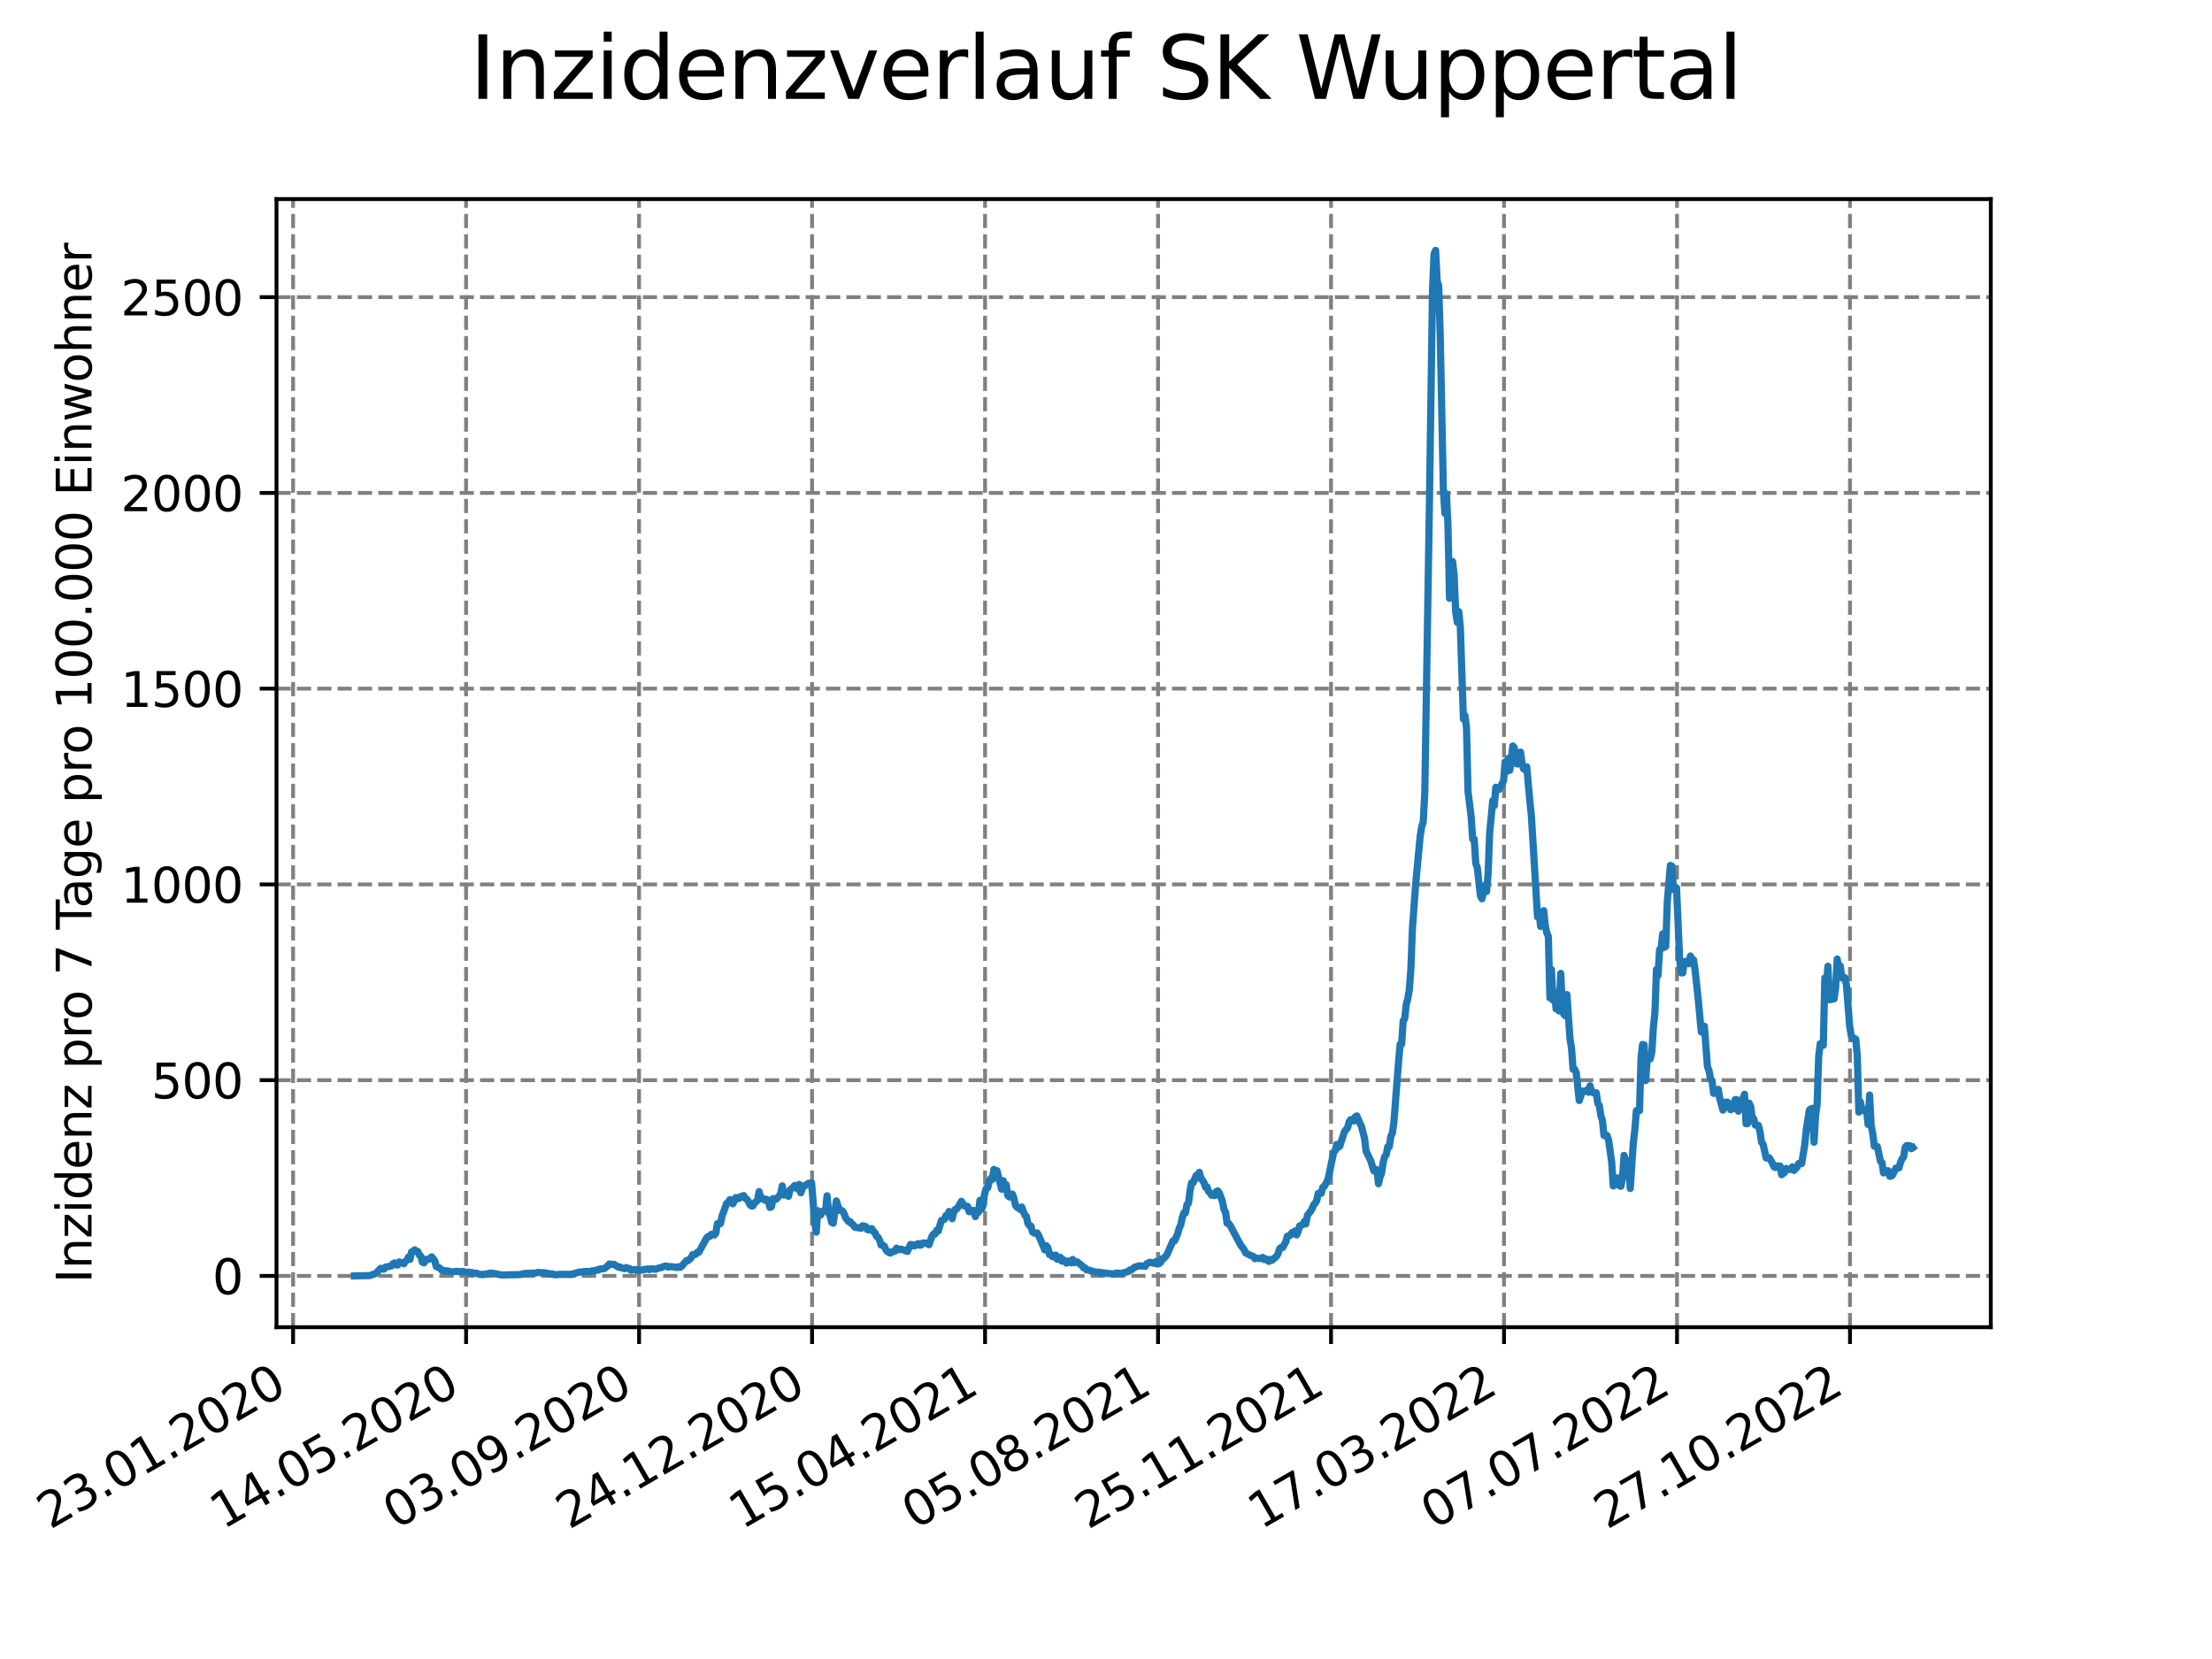 <?xml version="1.0" encoding="utf-8" standalone="no"?>
<!DOCTYPE svg PUBLIC "-//W3C//DTD SVG 1.1//EN"
  "http://www.w3.org/Graphics/SVG/1.1/DTD/svg11.dtd">
<svg xmlns:xlink="http://www.w3.org/1999/xlink" width="460.8pt" height="345.6pt" viewBox="0 0 460.8 345.6" xmlns="http://www.w3.org/2000/svg" version="1.1">
 <defs>
  <style type="text/css">*{stroke-linejoin: round; stroke-linecap: butt}</style>
 </defs>
 <g id="figure_1">
  <g id="patch_1">
   <path d="M 0 345.6 
L 460.8 345.6 
L 460.8 0 
L 0 0 
z
" style="fill: #ffffff"/>
  </g>
  <g id="axes_1">
   <g id="patch_2">
    <path d="M 57.6 276.48 
L 414.72 276.48 
L 414.72 41.472 
L 57.6 41.472 
z
" style="fill: #ffffff"/>
   </g>
   <g id="matplotlib.axis_1">
    <g id="xtick_1">
     <g id="line2d_1">
      <path d="M 61.056 276.48 
L 61.056 41.472 
" clip-path="url(#pcfeb957e00)" style="fill: none; stroke-dasharray: 2.96,1.28; stroke-dashoffset: 0; stroke: #808080; stroke-width: 0.8"/>
     </g>
     <g id="line2d_2">
      <defs>
       <path id="m6ce0705c23" d="M 0 0 
L 0 3.5 
" style="stroke: #000000; stroke-width: 0.8"/>
      </defs>
      <g>
       <use xlink:href="#m6ce0705c23" x="61.056" y="276.48" style="stroke: #000000; stroke-width: 0.8"/>
      </g>
     </g>
     <g id="text_1">
      <!-- 23.01.2020 -->
      <g transform="translate(10.431 318.689) rotate(-30) scale(0.1 -0.1)">
       <defs>
        <path id="DejaVuSans-32" d="M 1228 531 
L 3431 531 
L 3431 0 
L 469 0 
L 469 531 
Q 828 903 1448 1529 
Q 2069 2156 2228 2338 
Q 2531 2678 2651 2914 
Q 2772 3150 2772 3378 
Q 2772 3750 2511 3984 
Q 2250 4219 1831 4219 
Q 1534 4219 1204 4116 
Q 875 4013 500 3803 
L 500 4441 
Q 881 4594 1212 4672 
Q 1544 4750 1819 4750 
Q 2544 4750 2975 4387 
Q 3406 4025 3406 3419 
Q 3406 3131 3298 2873 
Q 3191 2616 2906 2266 
Q 2828 2175 2409 1742 
Q 1991 1309 1228 531 
z
" transform="scale(0.016)"/>
        <path id="DejaVuSans-33" d="M 2597 2516 
Q 3050 2419 3304 2112 
Q 3559 1806 3559 1356 
Q 3559 666 3084 287 
Q 2609 -91 1734 -91 
Q 1441 -91 1130 -33 
Q 819 25 488 141 
L 488 750 
Q 750 597 1062 519 
Q 1375 441 1716 441 
Q 2309 441 2620 675 
Q 2931 909 2931 1356 
Q 2931 1769 2642 2001 
Q 2353 2234 1838 2234 
L 1294 2234 
L 1294 2753 
L 1863 2753 
Q 2328 2753 2575 2939 
Q 2822 3125 2822 3475 
Q 2822 3834 2567 4026 
Q 2313 4219 1838 4219 
Q 1578 4219 1281 4162 
Q 984 4106 628 3988 
L 628 4550 
Q 988 4650 1302 4700 
Q 1616 4750 1894 4750 
Q 2613 4750 3031 4423 
Q 3450 4097 3450 3541 
Q 3450 3153 3228 2886 
Q 3006 2619 2597 2516 
z
" transform="scale(0.016)"/>
        <path id="DejaVuSans-2e" d="M 684 794 
L 1344 794 
L 1344 0 
L 684 0 
L 684 794 
z
" transform="scale(0.016)"/>
        <path id="DejaVuSans-30" d="M 2034 4250 
Q 1547 4250 1301 3770 
Q 1056 3291 1056 2328 
Q 1056 1369 1301 889 
Q 1547 409 2034 409 
Q 2525 409 2770 889 
Q 3016 1369 3016 2328 
Q 3016 3291 2770 3770 
Q 2525 4250 2034 4250 
z
M 2034 4750 
Q 2819 4750 3233 4129 
Q 3647 3509 3647 2328 
Q 3647 1150 3233 529 
Q 2819 -91 2034 -91 
Q 1250 -91 836 529 
Q 422 1150 422 2328 
Q 422 3509 836 4129 
Q 1250 4750 2034 4750 
z
" transform="scale(0.016)"/>
        <path id="DejaVuSans-31" d="M 794 531 
L 1825 531 
L 1825 4091 
L 703 3866 
L 703 4441 
L 1819 4666 
L 2450 4666 
L 2450 531 
L 3481 531 
L 3481 0 
L 794 0 
L 794 531 
z
" transform="scale(0.016)"/>
       </defs>
       <use xlink:href="#DejaVuSans-32"/>
       <use xlink:href="#DejaVuSans-33" x="63.623"/>
       <use xlink:href="#DejaVuSans-2e" x="127.246"/>
       <use xlink:href="#DejaVuSans-30" x="159.033"/>
       <use xlink:href="#DejaVuSans-31" x="222.656"/>
       <use xlink:href="#DejaVuSans-2e" x="286.279"/>
       <use xlink:href="#DejaVuSans-32" x="318.066"/>
       <use xlink:href="#DejaVuSans-30" x="381.689"/>
       <use xlink:href="#DejaVuSans-32" x="445.312"/>
       <use xlink:href="#DejaVuSans-30" x="508.936"/>
      </g>
     </g>
    </g>
    <g id="xtick_2">
     <g id="line2d_3">
      <path d="M 97.093 276.48 
L 97.093 41.472 
" clip-path="url(#pcfeb957e00)" style="fill: none; stroke-dasharray: 2.96,1.28; stroke-dashoffset: 0; stroke: #808080; stroke-width: 0.8"/>
     </g>
     <g id="line2d_4">
      <g>
       <use xlink:href="#m6ce0705c23" x="97.093" y="276.48" style="stroke: #000000; stroke-width: 0.8"/>
      </g>
     </g>
     <g id="text_2">
      <!-- 14.05.2020 -->
      <g transform="translate(46.468 318.689) rotate(-30) scale(0.1 -0.1)">
       <defs>
        <path id="DejaVuSans-34" d="M 2419 4116 
L 825 1625 
L 2419 1625 
L 2419 4116 
z
M 2253 4666 
L 3047 4666 
L 3047 1625 
L 3713 1625 
L 3713 1100 
L 3047 1100 
L 3047 0 
L 2419 0 
L 2419 1100 
L 313 1100 
L 313 1709 
L 2253 4666 
z
" transform="scale(0.016)"/>
        <path id="DejaVuSans-35" d="M 691 4666 
L 3169 4666 
L 3169 4134 
L 1269 4134 
L 1269 2991 
Q 1406 3038 1543 3061 
Q 1681 3084 1819 3084 
Q 2600 3084 3056 2656 
Q 3513 2228 3513 1497 
Q 3513 744 3044 326 
Q 2575 -91 1722 -91 
Q 1428 -91 1123 -41 
Q 819 9 494 109 
L 494 744 
Q 775 591 1075 516 
Q 1375 441 1709 441 
Q 2250 441 2565 725 
Q 2881 1009 2881 1497 
Q 2881 1984 2565 2268 
Q 2250 2553 1709 2553 
Q 1456 2553 1204 2497 
Q 953 2441 691 2322 
L 691 4666 
z
" transform="scale(0.016)"/>
       </defs>
       <use xlink:href="#DejaVuSans-31"/>
       <use xlink:href="#DejaVuSans-34" x="63.623"/>
       <use xlink:href="#DejaVuSans-2e" x="127.246"/>
       <use xlink:href="#DejaVuSans-30" x="159.033"/>
       <use xlink:href="#DejaVuSans-35" x="222.656"/>
       <use xlink:href="#DejaVuSans-2e" x="286.279"/>
       <use xlink:href="#DejaVuSans-32" x="318.066"/>
       <use xlink:href="#DejaVuSans-30" x="381.689"/>
       <use xlink:href="#DejaVuSans-32" x="445.312"/>
       <use xlink:href="#DejaVuSans-30" x="508.936"/>
      </g>
     </g>
    </g>
    <g id="xtick_3">
     <g id="line2d_5">
      <path d="M 133.13 276.48 
L 133.13 41.472 
" clip-path="url(#pcfeb957e00)" style="fill: none; stroke-dasharray: 2.96,1.28; stroke-dashoffset: 0; stroke: #808080; stroke-width: 0.8"/>
     </g>
     <g id="line2d_6">
      <g>
       <use xlink:href="#m6ce0705c23" x="133.13" y="276.48" style="stroke: #000000; stroke-width: 0.8"/>
      </g>
     </g>
     <g id="text_3">
      <!-- 03.09.2020 -->
      <g transform="translate(82.505 318.689) rotate(-30) scale(0.1 -0.1)">
       <defs>
        <path id="DejaVuSans-39" d="M 703 97 
L 703 672 
Q 941 559 1184 500 
Q 1428 441 1663 441 
Q 2288 441 2617 861 
Q 2947 1281 2994 2138 
Q 2813 1869 2534 1725 
Q 2256 1581 1919 1581 
Q 1219 1581 811 2004 
Q 403 2428 403 3163 
Q 403 3881 828 4315 
Q 1253 4750 1959 4750 
Q 2769 4750 3195 4129 
Q 3622 3509 3622 2328 
Q 3622 1225 3098 567 
Q 2575 -91 1691 -91 
Q 1453 -91 1209 -44 
Q 966 3 703 97 
z
M 1959 2075 
Q 2384 2075 2632 2365 
Q 2881 2656 2881 3163 
Q 2881 3666 2632 3958 
Q 2384 4250 1959 4250 
Q 1534 4250 1286 3958 
Q 1038 3666 1038 3163 
Q 1038 2656 1286 2365 
Q 1534 2075 1959 2075 
z
" transform="scale(0.016)"/>
       </defs>
       <use xlink:href="#DejaVuSans-30"/>
       <use xlink:href="#DejaVuSans-33" x="63.623"/>
       <use xlink:href="#DejaVuSans-2e" x="127.246"/>
       <use xlink:href="#DejaVuSans-30" x="159.033"/>
       <use xlink:href="#DejaVuSans-39" x="222.656"/>
       <use xlink:href="#DejaVuSans-2e" x="286.279"/>
       <use xlink:href="#DejaVuSans-32" x="318.066"/>
       <use xlink:href="#DejaVuSans-30" x="381.689"/>
       <use xlink:href="#DejaVuSans-32" x="445.312"/>
       <use xlink:href="#DejaVuSans-30" x="508.936"/>
      </g>
     </g>
    </g>
    <g id="xtick_4">
     <g id="line2d_7">
      <path d="M 169.167 276.48 
L 169.167 41.472 
" clip-path="url(#pcfeb957e00)" style="fill: none; stroke-dasharray: 2.96,1.28; stroke-dashoffset: 0; stroke: #808080; stroke-width: 0.8"/>
     </g>
     <g id="line2d_8">
      <g>
       <use xlink:href="#m6ce0705c23" x="169.167" y="276.48" style="stroke: #000000; stroke-width: 0.8"/>
      </g>
     </g>
     <g id="text_4">
      <!-- 24.12.2020 -->
      <g transform="translate(118.542 318.689) rotate(-30) scale(0.1 -0.1)">
       <use xlink:href="#DejaVuSans-32"/>
       <use xlink:href="#DejaVuSans-34" x="63.623"/>
       <use xlink:href="#DejaVuSans-2e" x="127.246"/>
       <use xlink:href="#DejaVuSans-31" x="159.033"/>
       <use xlink:href="#DejaVuSans-32" x="222.656"/>
       <use xlink:href="#DejaVuSans-2e" x="286.279"/>
       <use xlink:href="#DejaVuSans-32" x="318.066"/>
       <use xlink:href="#DejaVuSans-30" x="381.689"/>
       <use xlink:href="#DejaVuSans-32" x="445.312"/>
       <use xlink:href="#DejaVuSans-30" x="508.936"/>
      </g>
     </g>
    </g>
    <g id="xtick_5">
     <g id="line2d_9">
      <path d="M 205.204 276.48 
L 205.204 41.472 
" clip-path="url(#pcfeb957e00)" style="fill: none; stroke-dasharray: 2.96,1.28; stroke-dashoffset: 0; stroke: #808080; stroke-width: 0.8"/>
     </g>
     <g id="line2d_10">
      <g>
       <use xlink:href="#m6ce0705c23" x="205.204" y="276.48" style="stroke: #000000; stroke-width: 0.8"/>
      </g>
     </g>
     <g id="text_5">
      <!-- 15.04.2021 -->
      <g transform="translate(154.579 318.689) rotate(-30) scale(0.1 -0.1)">
       <use xlink:href="#DejaVuSans-31"/>
       <use xlink:href="#DejaVuSans-35" x="63.623"/>
       <use xlink:href="#DejaVuSans-2e" x="127.246"/>
       <use xlink:href="#DejaVuSans-30" x="159.033"/>
       <use xlink:href="#DejaVuSans-34" x="222.656"/>
       <use xlink:href="#DejaVuSans-2e" x="286.279"/>
       <use xlink:href="#DejaVuSans-32" x="318.066"/>
       <use xlink:href="#DejaVuSans-30" x="381.689"/>
       <use xlink:href="#DejaVuSans-32" x="445.312"/>
       <use xlink:href="#DejaVuSans-31" x="508.936"/>
      </g>
     </g>
    </g>
    <g id="xtick_6">
     <g id="line2d_11">
      <path d="M 241.241 276.48 
L 241.241 41.472 
" clip-path="url(#pcfeb957e00)" style="fill: none; stroke-dasharray: 2.96,1.28; stroke-dashoffset: 0; stroke: #808080; stroke-width: 0.8"/>
     </g>
     <g id="line2d_12">
      <g>
       <use xlink:href="#m6ce0705c23" x="241.241" y="276.48" style="stroke: #000000; stroke-width: 0.8"/>
      </g>
     </g>
     <g id="text_6">
      <!-- 05.08.2021 -->
      <g transform="translate(190.616 318.689) rotate(-30) scale(0.1 -0.1)">
       <defs>
        <path id="DejaVuSans-38" d="M 2034 2216 
Q 1584 2216 1326 1975 
Q 1069 1734 1069 1313 
Q 1069 891 1326 650 
Q 1584 409 2034 409 
Q 2484 409 2743 651 
Q 3003 894 3003 1313 
Q 3003 1734 2745 1975 
Q 2488 2216 2034 2216 
z
M 1403 2484 
Q 997 2584 770 2862 
Q 544 3141 544 3541 
Q 544 4100 942 4425 
Q 1341 4750 2034 4750 
Q 2731 4750 3128 4425 
Q 3525 4100 3525 3541 
Q 3525 3141 3298 2862 
Q 3072 2584 2669 2484 
Q 3125 2378 3379 2068 
Q 3634 1759 3634 1313 
Q 3634 634 3220 271 
Q 2806 -91 2034 -91 
Q 1263 -91 848 271 
Q 434 634 434 1313 
Q 434 1759 690 2068 
Q 947 2378 1403 2484 
z
M 1172 3481 
Q 1172 3119 1398 2916 
Q 1625 2713 2034 2713 
Q 2441 2713 2670 2916 
Q 2900 3119 2900 3481 
Q 2900 3844 2670 4047 
Q 2441 4250 2034 4250 
Q 1625 4250 1398 4047 
Q 1172 3844 1172 3481 
z
" transform="scale(0.016)"/>
       </defs>
       <use xlink:href="#DejaVuSans-30"/>
       <use xlink:href="#DejaVuSans-35" x="63.623"/>
       <use xlink:href="#DejaVuSans-2e" x="127.246"/>
       <use xlink:href="#DejaVuSans-30" x="159.033"/>
       <use xlink:href="#DejaVuSans-38" x="222.656"/>
       <use xlink:href="#DejaVuSans-2e" x="286.279"/>
       <use xlink:href="#DejaVuSans-32" x="318.066"/>
       <use xlink:href="#DejaVuSans-30" x="381.689"/>
       <use xlink:href="#DejaVuSans-32" x="445.312"/>
       <use xlink:href="#DejaVuSans-31" x="508.936"/>
      </g>
     </g>
    </g>
    <g id="xtick_7">
     <g id="line2d_13">
      <path d="M 277.278 276.48 
L 277.278 41.472 
" clip-path="url(#pcfeb957e00)" style="fill: none; stroke-dasharray: 2.96,1.28; stroke-dashoffset: 0; stroke: #808080; stroke-width: 0.8"/>
     </g>
     <g id="line2d_14">
      <g>
       <use xlink:href="#m6ce0705c23" x="277.278" y="276.48" style="stroke: #000000; stroke-width: 0.8"/>
      </g>
     </g>
     <g id="text_7">
      <!-- 25.11.2021 -->
      <g transform="translate(226.653 318.689) rotate(-30) scale(0.1 -0.1)">
       <use xlink:href="#DejaVuSans-32"/>
       <use xlink:href="#DejaVuSans-35" x="63.623"/>
       <use xlink:href="#DejaVuSans-2e" x="127.246"/>
       <use xlink:href="#DejaVuSans-31" x="159.033"/>
       <use xlink:href="#DejaVuSans-31" x="222.656"/>
       <use xlink:href="#DejaVuSans-2e" x="286.279"/>
       <use xlink:href="#DejaVuSans-32" x="318.066"/>
       <use xlink:href="#DejaVuSans-30" x="381.689"/>
       <use xlink:href="#DejaVuSans-32" x="445.312"/>
       <use xlink:href="#DejaVuSans-31" x="508.936"/>
      </g>
     </g>
    </g>
    <g id="xtick_8">
     <g id="line2d_15">
      <path d="M 313.315 276.48 
L 313.315 41.472 
" clip-path="url(#pcfeb957e00)" style="fill: none; stroke-dasharray: 2.96,1.28; stroke-dashoffset: 0; stroke: #808080; stroke-width: 0.8"/>
     </g>
     <g id="line2d_16">
      <g>
       <use xlink:href="#m6ce0705c23" x="313.315" y="276.48" style="stroke: #000000; stroke-width: 0.8"/>
      </g>
     </g>
     <g id="text_8">
      <!-- 17.03.2022 -->
      <g transform="translate(262.69 318.689) rotate(-30) scale(0.1 -0.1)">
       <defs>
        <path id="DejaVuSans-37" d="M 525 4666 
L 3525 4666 
L 3525 4397 
L 1831 0 
L 1172 0 
L 2766 4134 
L 525 4134 
L 525 4666 
z
" transform="scale(0.016)"/>
       </defs>
       <use xlink:href="#DejaVuSans-31"/>
       <use xlink:href="#DejaVuSans-37" x="63.623"/>
       <use xlink:href="#DejaVuSans-2e" x="127.246"/>
       <use xlink:href="#DejaVuSans-30" x="159.033"/>
       <use xlink:href="#DejaVuSans-33" x="222.656"/>
       <use xlink:href="#DejaVuSans-2e" x="286.279"/>
       <use xlink:href="#DejaVuSans-32" x="318.066"/>
       <use xlink:href="#DejaVuSans-30" x="381.689"/>
       <use xlink:href="#DejaVuSans-32" x="445.312"/>
       <use xlink:href="#DejaVuSans-32" x="508.936"/>
      </g>
     </g>
    </g>
    <g id="xtick_9">
     <g id="line2d_17">
      <path d="M 349.352 276.48 
L 349.352 41.472 
" clip-path="url(#pcfeb957e00)" style="fill: none; stroke-dasharray: 2.96,1.28; stroke-dashoffset: 0; stroke: #808080; stroke-width: 0.8"/>
     </g>
     <g id="line2d_18">
      <g>
       <use xlink:href="#m6ce0705c23" x="349.352" y="276.48" style="stroke: #000000; stroke-width: 0.8"/>
      </g>
     </g>
     <g id="text_9">
      <!-- 07.07.2022 -->
      <g transform="translate(298.727 318.689) rotate(-30) scale(0.1 -0.1)">
       <use xlink:href="#DejaVuSans-30"/>
       <use xlink:href="#DejaVuSans-37" x="63.623"/>
       <use xlink:href="#DejaVuSans-2e" x="127.246"/>
       <use xlink:href="#DejaVuSans-30" x="159.033"/>
       <use xlink:href="#DejaVuSans-37" x="222.656"/>
       <use xlink:href="#DejaVuSans-2e" x="286.279"/>
       <use xlink:href="#DejaVuSans-32" x="318.066"/>
       <use xlink:href="#DejaVuSans-30" x="381.689"/>
       <use xlink:href="#DejaVuSans-32" x="445.312"/>
       <use xlink:href="#DejaVuSans-32" x="508.936"/>
      </g>
     </g>
    </g>
    <g id="xtick_10">
     <g id="line2d_19">
      <path d="M 385.389 276.48 
L 385.389 41.472 
" clip-path="url(#pcfeb957e00)" style="fill: none; stroke-dasharray: 2.96,1.28; stroke-dashoffset: 0; stroke: #808080; stroke-width: 0.8"/>
     </g>
     <g id="line2d_20">
      <g>
       <use xlink:href="#m6ce0705c23" x="385.389" y="276.48" style="stroke: #000000; stroke-width: 0.8"/>
      </g>
     </g>
     <g id="text_10">
      <!-- 27.10.2022 -->
      <g transform="translate(334.764 318.689) rotate(-30) scale(0.1 -0.1)">
       <use xlink:href="#DejaVuSans-32"/>
       <use xlink:href="#DejaVuSans-37" x="63.623"/>
       <use xlink:href="#DejaVuSans-2e" x="127.246"/>
       <use xlink:href="#DejaVuSans-31" x="159.033"/>
       <use xlink:href="#DejaVuSans-30" x="222.656"/>
       <use xlink:href="#DejaVuSans-2e" x="286.279"/>
       <use xlink:href="#DejaVuSans-32" x="318.066"/>
       <use xlink:href="#DejaVuSans-30" x="381.689"/>
       <use xlink:href="#DejaVuSans-32" x="445.312"/>
       <use xlink:href="#DejaVuSans-32" x="508.936"/>
      </g>
     </g>
    </g>
   </g>
   <g id="matplotlib.axis_2">
    <g id="ytick_1">
     <g id="line2d_21">
      <path d="M 57.6 265.798 
L 414.72 265.798 
" clip-path="url(#pcfeb957e00)" style="fill: none; stroke-dasharray: 2.96,1.28; stroke-dashoffset: 0; stroke: #808080; stroke-width: 0.8"/>
     </g>
     <g id="line2d_22">
      <defs>
       <path id="mc0c4c260e4" d="M 0 0 
L -3.5 0 
" style="stroke: #000000; stroke-width: 0.8"/>
      </defs>
      <g>
       <use xlink:href="#mc0c4c260e4" x="57.6" y="265.798" style="stroke: #000000; stroke-width: 0.8"/>
      </g>
     </g>
     <g id="text_11">
      <!-- 0 -->
      <g transform="translate(44.237 269.597) scale(0.1 -0.1)">
       <use xlink:href="#DejaVuSans-30"/>
      </g>
     </g>
    </g>
    <g id="ytick_2">
     <g id="line2d_23">
      <path d="M 57.6 225.019 
L 414.72 225.019 
" clip-path="url(#pcfeb957e00)" style="fill: none; stroke-dasharray: 2.96,1.28; stroke-dashoffset: 0; stroke: #808080; stroke-width: 0.8"/>
     </g>
     <g id="line2d_24">
      <g>
       <use xlink:href="#mc0c4c260e4" x="57.6" y="225.019" style="stroke: #000000; stroke-width: 0.8"/>
      </g>
     </g>
     <g id="text_12">
      <!-- 500 -->
      <g transform="translate(31.512 228.818) scale(0.1 -0.1)">
       <use xlink:href="#DejaVuSans-35"/>
       <use xlink:href="#DejaVuSans-30" x="63.623"/>
       <use xlink:href="#DejaVuSans-30" x="127.246"/>
      </g>
     </g>
    </g>
    <g id="ytick_3">
     <g id="line2d_25">
      <path d="M 57.6 184.24 
L 414.72 184.24 
" clip-path="url(#pcfeb957e00)" style="fill: none; stroke-dasharray: 2.96,1.28; stroke-dashoffset: 0; stroke: #808080; stroke-width: 0.8"/>
     </g>
     <g id="line2d_26">
      <g>
       <use xlink:href="#mc0c4c260e4" x="57.6" y="184.24" style="stroke: #000000; stroke-width: 0.8"/>
      </g>
     </g>
     <g id="text_13">
      <!-- 1000 -->
      <g transform="translate(25.15 188.039) scale(0.1 -0.1)">
       <use xlink:href="#DejaVuSans-31"/>
       <use xlink:href="#DejaVuSans-30" x="63.623"/>
       <use xlink:href="#DejaVuSans-30" x="127.246"/>
       <use xlink:href="#DejaVuSans-30" x="190.869"/>
      </g>
     </g>
    </g>
    <g id="ytick_4">
     <g id="line2d_27">
      <path d="M 57.6 143.461 
L 414.72 143.461 
" clip-path="url(#pcfeb957e00)" style="fill: none; stroke-dasharray: 2.96,1.28; stroke-dashoffset: 0; stroke: #808080; stroke-width: 0.8"/>
     </g>
     <g id="line2d_28">
      <g>
       <use xlink:href="#mc0c4c260e4" x="57.6" y="143.461" style="stroke: #000000; stroke-width: 0.8"/>
      </g>
     </g>
     <g id="text_14">
      <!-- 1500 -->
      <g transform="translate(25.15 147.261) scale(0.1 -0.1)">
       <use xlink:href="#DejaVuSans-31"/>
       <use xlink:href="#DejaVuSans-35" x="63.623"/>
       <use xlink:href="#DejaVuSans-30" x="127.246"/>
       <use xlink:href="#DejaVuSans-30" x="190.869"/>
      </g>
     </g>
    </g>
    <g id="ytick_5">
     <g id="line2d_29">
      <path d="M 57.6 102.683 
L 414.72 102.683 
" clip-path="url(#pcfeb957e00)" style="fill: none; stroke-dasharray: 2.96,1.28; stroke-dashoffset: 0; stroke: #808080; stroke-width: 0.8"/>
     </g>
     <g id="line2d_30">
      <g>
       <use xlink:href="#mc0c4c260e4" x="57.6" y="102.683" style="stroke: #000000; stroke-width: 0.8"/>
      </g>
     </g>
     <g id="text_15">
      <!-- 2000 -->
      <g transform="translate(25.15 106.482) scale(0.1 -0.1)">
       <use xlink:href="#DejaVuSans-32"/>
       <use xlink:href="#DejaVuSans-30" x="63.623"/>
       <use xlink:href="#DejaVuSans-30" x="127.246"/>
       <use xlink:href="#DejaVuSans-30" x="190.869"/>
      </g>
     </g>
    </g>
    <g id="ytick_6">
     <g id="line2d_31">
      <path d="M 57.6 61.904 
L 414.72 61.904 
" clip-path="url(#pcfeb957e00)" style="fill: none; stroke-dasharray: 2.96,1.28; stroke-dashoffset: 0; stroke: #808080; stroke-width: 0.8"/>
     </g>
     <g id="line2d_32">
      <g>
       <use xlink:href="#mc0c4c260e4" x="57.6" y="61.904" style="stroke: #000000; stroke-width: 0.8"/>
      </g>
     </g>
     <g id="text_16">
      <!-- 2500 -->
      <g transform="translate(25.15 65.703) scale(0.1 -0.1)">
       <use xlink:href="#DejaVuSans-32"/>
       <use xlink:href="#DejaVuSans-35" x="63.623"/>
       <use xlink:href="#DejaVuSans-30" x="127.246"/>
       <use xlink:href="#DejaVuSans-30" x="190.869"/>
      </g>
     </g>
    </g>
    <g id="text_17">
     <!-- Inzidenz pro 7 Tage pro 100.000 Einwohner -->
     <g transform="translate(19.07 267.301) rotate(-90) scale(0.1 -0.1)">
      <defs>
       <path id="DejaVuSans-49" d="M 628 4666 
L 1259 4666 
L 1259 0 
L 628 0 
L 628 4666 
z
" transform="scale(0.016)"/>
       <path id="DejaVuSans-6e" d="M 3513 2113 
L 3513 0 
L 2938 0 
L 2938 2094 
Q 2938 2591 2744 2837 
Q 2550 3084 2163 3084 
Q 1697 3084 1428 2787 
Q 1159 2491 1159 1978 
L 1159 0 
L 581 0 
L 581 3500 
L 1159 3500 
L 1159 2956 
Q 1366 3272 1645 3428 
Q 1925 3584 2291 3584 
Q 2894 3584 3203 3211 
Q 3513 2838 3513 2113 
z
" transform="scale(0.016)"/>
       <path id="DejaVuSans-7a" d="M 353 3500 
L 3084 3500 
L 3084 2975 
L 922 459 
L 3084 459 
L 3084 0 
L 275 0 
L 275 525 
L 2438 3041 
L 353 3041 
L 353 3500 
z
" transform="scale(0.016)"/>
       <path id="DejaVuSans-69" d="M 603 3500 
L 1178 3500 
L 1178 0 
L 603 0 
L 603 3500 
z
M 603 4863 
L 1178 4863 
L 1178 4134 
L 603 4134 
L 603 4863 
z
" transform="scale(0.016)"/>
       <path id="DejaVuSans-64" d="M 2906 2969 
L 2906 4863 
L 3481 4863 
L 3481 0 
L 2906 0 
L 2906 525 
Q 2725 213 2448 61 
Q 2172 -91 1784 -91 
Q 1150 -91 751 415 
Q 353 922 353 1747 
Q 353 2572 751 3078 
Q 1150 3584 1784 3584 
Q 2172 3584 2448 3432 
Q 2725 3281 2906 2969 
z
M 947 1747 
Q 947 1113 1208 752 
Q 1469 391 1925 391 
Q 2381 391 2643 752 
Q 2906 1113 2906 1747 
Q 2906 2381 2643 2742 
Q 2381 3103 1925 3103 
Q 1469 3103 1208 2742 
Q 947 2381 947 1747 
z
" transform="scale(0.016)"/>
       <path id="DejaVuSans-65" d="M 3597 1894 
L 3597 1613 
L 953 1613 
Q 991 1019 1311 708 
Q 1631 397 2203 397 
Q 2534 397 2845 478 
Q 3156 559 3463 722 
L 3463 178 
Q 3153 47 2828 -22 
Q 2503 -91 2169 -91 
Q 1331 -91 842 396 
Q 353 884 353 1716 
Q 353 2575 817 3079 
Q 1281 3584 2069 3584 
Q 2775 3584 3186 3129 
Q 3597 2675 3597 1894 
z
M 3022 2063 
Q 3016 2534 2758 2815 
Q 2500 3097 2075 3097 
Q 1594 3097 1305 2825 
Q 1016 2553 972 2059 
L 3022 2063 
z
" transform="scale(0.016)"/>
       <path id="DejaVuSans-20" transform="scale(0.016)"/>
       <path id="DejaVuSans-70" d="M 1159 525 
L 1159 -1331 
L 581 -1331 
L 581 3500 
L 1159 3500 
L 1159 2969 
Q 1341 3281 1617 3432 
Q 1894 3584 2278 3584 
Q 2916 3584 3314 3078 
Q 3713 2572 3713 1747 
Q 3713 922 3314 415 
Q 2916 -91 2278 -91 
Q 1894 -91 1617 61 
Q 1341 213 1159 525 
z
M 3116 1747 
Q 3116 2381 2855 2742 
Q 2594 3103 2138 3103 
Q 1681 3103 1420 2742 
Q 1159 2381 1159 1747 
Q 1159 1113 1420 752 
Q 1681 391 2138 391 
Q 2594 391 2855 752 
Q 3116 1113 3116 1747 
z
" transform="scale(0.016)"/>
       <path id="DejaVuSans-72" d="M 2631 2963 
Q 2534 3019 2420 3045 
Q 2306 3072 2169 3072 
Q 1681 3072 1420 2755 
Q 1159 2438 1159 1844 
L 1159 0 
L 581 0 
L 581 3500 
L 1159 3500 
L 1159 2956 
Q 1341 3275 1631 3429 
Q 1922 3584 2338 3584 
Q 2397 3584 2469 3576 
Q 2541 3569 2628 3553 
L 2631 2963 
z
" transform="scale(0.016)"/>
       <path id="DejaVuSans-6f" d="M 1959 3097 
Q 1497 3097 1228 2736 
Q 959 2375 959 1747 
Q 959 1119 1226 758 
Q 1494 397 1959 397 
Q 2419 397 2687 759 
Q 2956 1122 2956 1747 
Q 2956 2369 2687 2733 
Q 2419 3097 1959 3097 
z
M 1959 3584 
Q 2709 3584 3137 3096 
Q 3566 2609 3566 1747 
Q 3566 888 3137 398 
Q 2709 -91 1959 -91 
Q 1206 -91 779 398 
Q 353 888 353 1747 
Q 353 2609 779 3096 
Q 1206 3584 1959 3584 
z
" transform="scale(0.016)"/>
       <path id="DejaVuSans-54" d="M -19 4666 
L 3928 4666 
L 3928 4134 
L 2272 4134 
L 2272 0 
L 1638 0 
L 1638 4134 
L -19 4134 
L -19 4666 
z
" transform="scale(0.016)"/>
       <path id="DejaVuSans-61" d="M 2194 1759 
Q 1497 1759 1228 1600 
Q 959 1441 959 1056 
Q 959 750 1161 570 
Q 1363 391 1709 391 
Q 2188 391 2477 730 
Q 2766 1069 2766 1631 
L 2766 1759 
L 2194 1759 
z
M 3341 1997 
L 3341 0 
L 2766 0 
L 2766 531 
Q 2569 213 2275 61 
Q 1981 -91 1556 -91 
Q 1019 -91 701 211 
Q 384 513 384 1019 
Q 384 1609 779 1909 
Q 1175 2209 1959 2209 
L 2766 2209 
L 2766 2266 
Q 2766 2663 2505 2880 
Q 2244 3097 1772 3097 
Q 1472 3097 1187 3025 
Q 903 2953 641 2809 
L 641 3341 
Q 956 3463 1253 3523 
Q 1550 3584 1831 3584 
Q 2591 3584 2966 3190 
Q 3341 2797 3341 1997 
z
" transform="scale(0.016)"/>
       <path id="DejaVuSans-67" d="M 2906 1791 
Q 2906 2416 2648 2759 
Q 2391 3103 1925 3103 
Q 1463 3103 1205 2759 
Q 947 2416 947 1791 
Q 947 1169 1205 825 
Q 1463 481 1925 481 
Q 2391 481 2648 825 
Q 2906 1169 2906 1791 
z
M 3481 434 
Q 3481 -459 3084 -895 
Q 2688 -1331 1869 -1331 
Q 1566 -1331 1297 -1286 
Q 1028 -1241 775 -1147 
L 775 -588 
Q 1028 -725 1275 -790 
Q 1522 -856 1778 -856 
Q 2344 -856 2625 -561 
Q 2906 -266 2906 331 
L 2906 616 
Q 2728 306 2450 153 
Q 2172 0 1784 0 
Q 1141 0 747 490 
Q 353 981 353 1791 
Q 353 2603 747 3093 
Q 1141 3584 1784 3584 
Q 2172 3584 2450 3431 
Q 2728 3278 2906 2969 
L 2906 3500 
L 3481 3500 
L 3481 434 
z
" transform="scale(0.016)"/>
       <path id="DejaVuSans-45" d="M 628 4666 
L 3578 4666 
L 3578 4134 
L 1259 4134 
L 1259 2753 
L 3481 2753 
L 3481 2222 
L 1259 2222 
L 1259 531 
L 3634 531 
L 3634 0 
L 628 0 
L 628 4666 
z
" transform="scale(0.016)"/>
       <path id="DejaVuSans-77" d="M 269 3500 
L 844 3500 
L 1563 769 
L 2278 3500 
L 2956 3500 
L 3675 769 
L 4391 3500 
L 4966 3500 
L 4050 0 
L 3372 0 
L 2619 2869 
L 1863 0 
L 1184 0 
L 269 3500 
z
" transform="scale(0.016)"/>
       <path id="DejaVuSans-68" d="M 3513 2113 
L 3513 0 
L 2938 0 
L 2938 2094 
Q 2938 2591 2744 2837 
Q 2550 3084 2163 3084 
Q 1697 3084 1428 2787 
Q 1159 2491 1159 1978 
L 1159 0 
L 581 0 
L 581 4863 
L 1159 4863 
L 1159 2956 
Q 1366 3272 1645 3428 
Q 1925 3584 2291 3584 
Q 2894 3584 3203 3211 
Q 3513 2838 3513 2113 
z
" transform="scale(0.016)"/>
      </defs>
      <use xlink:href="#DejaVuSans-49"/>
      <use xlink:href="#DejaVuSans-6e" x="29.492"/>
      <use xlink:href="#DejaVuSans-7a" x="92.871"/>
      <use xlink:href="#DejaVuSans-69" x="145.361"/>
      <use xlink:href="#DejaVuSans-64" x="173.145"/>
      <use xlink:href="#DejaVuSans-65" x="236.621"/>
      <use xlink:href="#DejaVuSans-6e" x="298.145"/>
      <use xlink:href="#DejaVuSans-7a" x="361.523"/>
      <use xlink:href="#DejaVuSans-20" x="414.014"/>
      <use xlink:href="#DejaVuSans-70" x="445.801"/>
      <use xlink:href="#DejaVuSans-72" x="509.277"/>
      <use xlink:href="#DejaVuSans-6f" x="548.141"/>
      <use xlink:href="#DejaVuSans-20" x="609.322"/>
      <use xlink:href="#DejaVuSans-37" x="641.109"/>
      <use xlink:href="#DejaVuSans-20" x="704.732"/>
      <use xlink:href="#DejaVuSans-54" x="736.52"/>
      <use xlink:href="#DejaVuSans-61" x="781.104"/>
      <use xlink:href="#DejaVuSans-67" x="842.383"/>
      <use xlink:href="#DejaVuSans-65" x="905.859"/>
      <use xlink:href="#DejaVuSans-20" x="967.383"/>
      <use xlink:href="#DejaVuSans-70" x="999.17"/>
      <use xlink:href="#DejaVuSans-72" x="1062.646"/>
      <use xlink:href="#DejaVuSans-6f" x="1101.51"/>
      <use xlink:href="#DejaVuSans-20" x="1162.691"/>
      <use xlink:href="#DejaVuSans-31" x="1194.479"/>
      <use xlink:href="#DejaVuSans-30" x="1258.102"/>
      <use xlink:href="#DejaVuSans-30" x="1321.725"/>
      <use xlink:href="#DejaVuSans-2e" x="1385.348"/>
      <use xlink:href="#DejaVuSans-30" x="1417.135"/>
      <use xlink:href="#DejaVuSans-30" x="1480.758"/>
      <use xlink:href="#DejaVuSans-30" x="1544.381"/>
      <use xlink:href="#DejaVuSans-20" x="1608.004"/>
      <use xlink:href="#DejaVuSans-45" x="1639.791"/>
      <use xlink:href="#DejaVuSans-69" x="1702.975"/>
      <use xlink:href="#DejaVuSans-6e" x="1730.758"/>
      <use xlink:href="#DejaVuSans-77" x="1794.137"/>
      <use xlink:href="#DejaVuSans-6f" x="1875.924"/>
      <use xlink:href="#DejaVuSans-68" x="1937.105"/>
      <use xlink:href="#DejaVuSans-6e" x="2000.484"/>
      <use xlink:href="#DejaVuSans-65" x="2063.863"/>
      <use xlink:href="#DejaVuSans-72" x="2125.387"/>
     </g>
    </g>
   </g>
   <g id="line2d_33">
    <path d="M 73.833 265.798 
L 77.05 265.729 
L 78.337 265.247 
L 79.303 264.213 
L 79.946 264.397 
L 80.268 263.983 
L 81.555 263.708 
L 81.877 263.248 
L 82.198 263.088 
L 82.52 263.501 
L 82.842 263.524 
L 83.164 262.881 
L 83.485 263.042 
L 83.807 263.019 
L 84.129 263.271 
L 84.451 262.766 
L 84.773 262.513 
L 85.094 261.847 
L 85.416 262.33 
L 85.738 260.791 
L 86.06 260.676 
L 86.381 260.355 
L 86.703 260.699 
L 87.025 260.699 
L 87.347 261.434 
L 87.668 261.687 
L 87.99 262.95 
L 88.312 263.088 
L 88.634 262.353 
L 89.277 262.376 
L 89.921 261.824 
L 90.564 262.628 
L 90.886 263.846 
L 91.529 264.098 
L 92.173 264.718 
L 92.495 264.672 
L 92.816 264.764 
L 93.138 264.718 
L 94.104 264.971 
L 95.069 264.833 
L 95.712 264.925 
L 96.356 264.856 
L 97.321 265.086 
L 97.643 264.994 
L 97.965 265.132 
L 98.286 265.086 
L 98.608 265.247 
L 99.252 265.224 
L 99.895 265.476 
L 100.217 265.453 
L 100.539 265.545 
L 100.86 265.43 
L 101.182 265.453 
L 102.147 265.201 
L 103.113 265.316 
L 104.4 265.591 
L 108.261 265.522 
L 109.226 265.293 
L 111.478 265.201 
L 112.122 265.063 
L 112.766 265.132 
L 113.409 265.132 
L 114.696 265.384 
L 115.018 265.361 
L 115.661 265.568 
L 116.627 265.476 
L 118.235 265.453 
L 118.879 265.499 
L 119.522 265.316 
L 120.809 264.971 
L 121.131 264.994 
L 121.775 264.879 
L 123.062 264.879 
L 123.384 264.718 
L 124.027 264.718 
L 124.349 264.535 
L 124.671 264.558 
L 124.992 264.351 
L 125.636 264.305 
L 125.958 264.236 
L 126.601 263.708 
L 126.923 263.317 
L 127.245 263.386 
L 127.888 263.386 
L 128.853 263.983 
L 129.175 263.937 
L 129.497 264.144 
L 130.141 264.282 
L 130.462 264.052 
L 130.784 264.259 
L 131.106 264.236 
L 131.428 264.604 
L 132.071 264.512 
L 132.393 264.466 
L 132.715 264.718 
L 133.036 264.489 
L 133.358 264.604 
L 134.967 264.351 
L 135.289 264.489 
L 135.61 264.305 
L 136.576 264.42 
L 137.219 264.144 
L 137.541 264.121 
L 138.506 263.754 
L 138.828 263.754 
L 139.15 263.96 
L 139.472 263.846 
L 140.437 263.937 
L 141.08 264.052 
L 141.402 263.869 
L 141.724 264.006 
L 142.046 263.731 
L 143.011 262.605 
L 143.333 262.605 
L 143.976 262.008 
L 144.298 261.342 
L 144.62 261.388 
L 144.941 261.273 
L 145.263 260.86 
L 145.585 260.86 
L 147.194 257.897 
L 147.515 257.575 
L 147.837 257.575 
L 148.159 257.139 
L 148.803 257.277 
L 149.124 256.863 
L 149.446 254.911 
L 150.09 254.888 
L 150.411 253.349 
L 151.055 251.581 
L 151.377 250.685 
L 151.698 250.547 
L 152.02 249.927 
L 152.342 249.927 
L 152.664 250.777 
L 153.307 249.468 
L 153.629 249.744 
L 153.951 249.652 
L 154.272 249.261 
L 154.594 249.261 
L 154.916 249.055 
L 155.238 249.629 
L 155.559 249.812 
L 155.881 250.226 
L 156.203 250.938 
L 156.525 251.213 
L 156.846 251.213 
L 157.168 250.593 
L 157.812 250.065 
L 158.134 248.228 
L 158.455 249.376 
L 158.777 249.767 
L 159.099 249.698 
L 159.421 250.065 
L 159.742 249.858 
L 160.064 250.18 
L 160.386 251.535 
L 160.708 251.374 
L 161.029 249.698 
L 161.673 249.835 
L 162.316 249.123 
L 162.638 248.595 
L 162.96 247.033 
L 163.282 248.94 
L 163.603 248.94 
L 163.925 248.549 
L 164.247 249.215 
L 164.569 247.883 
L 165.212 247.378 
L 165.534 246.964 
L 165.856 246.964 
L 166.177 247.699 
L 166.499 246.735 
L 166.821 248.48 
L 167.143 247.493 
L 167.786 246.873 
L 168.108 246.781 
L 168.43 246.482 
L 168.752 246.574 
L 169.073 246.413 
L 169.717 254.659 
L 170.039 256.68 
L 170.36 252.201 
L 170.682 253.189 
L 171.004 253.074 
L 171.326 252.385 
L 171.647 252.201 
L 171.969 252.201 
L 172.291 249.1 
L 172.613 252.66 
L 172.934 253.349 
L 173.256 254.636 
L 173.578 254.819 
L 174.221 250.18 
L 174.865 252.132 
L 175.187 252.086 
L 175.508 252.293 
L 175.83 252.821 
L 176.152 253.694 
L 176.796 254.498 
L 177.117 254.475 
L 177.439 254.957 
L 177.761 255.141 
L 178.083 255.669 
L 179.048 255.784 
L 179.37 255.876 
L 179.691 255.348 
L 180.335 255.508 
L 180.657 256.129 
L 180.978 256.22 
L 181.3 255.945 
L 181.622 255.968 
L 181.944 256.542 
L 182.265 256.795 
L 182.587 257.53 
L 182.909 257.759 
L 183.231 258.356 
L 183.552 259.367 
L 183.874 259.367 
L 184.196 259.574 
L 184.518 260.286 
L 184.839 260.722 
L 185.483 261.044 
L 185.805 260.745 
L 186.127 260.745 
L 186.448 260.63 
L 186.77 260.01 
L 187.092 260.286 
L 187.414 260.309 
L 187.735 260.217 
L 189.022 260.699 
L 189.666 259.252 
L 189.988 259.275 
L 190.309 259.528 
L 190.631 259.505 
L 190.953 259.206 
L 191.275 259.068 
L 191.596 259.39 
L 191.918 259.344 
L 192.24 258.931 
L 192.883 258.954 
L 193.527 259.298 
L 194.17 257.461 
L 194.492 257.07 
L 194.814 257.047 
L 195.136 256.289 
L 195.458 256.427 
L 196.101 254.268 
L 196.745 253.993 
L 197.066 253.212 
L 197.388 253.304 
L 197.71 252.362 
L 198.032 253.304 
L 198.353 253.878 
L 198.675 252.523 
L 198.997 251.925 
L 199.319 251.834 
L 199.64 251.374 
L 200.284 250.249 
L 200.927 251.236 
L 201.571 251.305 
L 201.893 252.431 
L 202.214 252.086 
L 202.536 252.431 
L 202.858 252.155 
L 203.18 253.441 
L 203.501 252.224 
L 203.823 252.569 
L 204.145 250.042 
L 204.467 251.902 
L 204.789 251.145 
L 205.11 248.71 
L 205.432 247.608 
L 205.754 247.447 
L 206.076 246.092 
L 206.397 245.472 
L 206.719 245.701 
L 207.041 243.611 
L 207.363 245.219 
L 207.684 243.864 
L 208.65 247.722 
L 208.971 245.954 
L 209.293 247.814 
L 209.615 246.804 
L 209.937 249.055 
L 210.258 249.353 
L 210.58 248.756 
L 210.902 248.756 
L 211.224 249.675 
L 211.545 251.076 
L 211.867 251.512 
L 212.189 251.604 
L 212.511 251.948 
L 212.832 251.443 
L 213.476 253.12 
L 213.798 253.372 
L 214.12 254.842 
L 214.441 255.325 
L 214.763 255.417 
L 215.085 256.634 
L 215.407 256.863 
L 215.728 256.909 
L 216.05 256.84 
L 216.372 257.369 
L 217.659 260.4 
L 217.981 259.528 
L 218.302 259.964 
L 218.624 261.342 
L 218.946 261.319 
L 219.268 261.801 
L 219.589 261.779 
L 219.911 261.457 
L 220.233 262.33 
L 220.876 261.916 
L 221.198 262.72 
L 221.52 262.422 
L 222.163 263.134 
L 222.485 262.697 
L 222.807 262.697 
L 223.129 263.065 
L 223.451 262.376 
L 223.772 263.042 
L 224.094 262.858 
L 224.416 262.881 
L 225.381 263.639 
L 225.703 264.075 
L 226.025 264.121 
L 226.346 264.535 
L 226.99 264.604 
L 227.312 264.81 
L 227.633 264.81 
L 228.277 265.04 
L 228.92 264.994 
L 229.242 265.247 
L 229.564 265.109 
L 230.851 265.293 
L 231.494 265.338 
L 231.816 265.407 
L 232.46 265.224 
L 233.747 265.247 
L 235.034 264.879 
L 235.356 264.558 
L 235.677 264.558 
L 236.321 264.006 
L 237.286 263.685 
L 237.93 263.754 
L 238.251 263.685 
L 238.573 263.8 
L 238.895 263.271 
L 239.538 262.95 
L 240.504 263.18 
L 240.826 262.789 
L 241.147 263.317 
L 241.469 263.225 
L 241.791 262.95 
L 242.113 262.192 
L 242.434 262.192 
L 243.078 261.411 
L 244.365 258.494 
L 244.687 258.494 
L 245.33 257.001 
L 245.652 255.853 
L 245.974 255.187 
L 246.295 253.648 
L 246.617 252.683 
L 246.939 252.683 
L 247.261 250.961 
L 247.582 250.639 
L 247.904 248.044 
L 248.226 246.413 
L 248.548 246.39 
L 249.191 244.851 
L 249.513 245.38 
L 249.835 244.208 
L 250.157 245.357 
L 250.8 246.321 
L 251.122 247.332 
L 251.444 247.24 
L 251.765 248.228 
L 252.087 248.503 
L 252.409 249.009 
L 252.731 248.894 
L 253.052 249.055 
L 253.374 248.228 
L 253.696 248.09 
L 254.018 248.549 
L 254.661 250.295 
L 254.983 251.994 
L 255.305 252.5 
L 255.626 254.842 
L 255.948 254.865 
L 256.27 255.279 
L 258.2 258.908 
L 258.522 259.482 
L 259.166 260.286 
L 259.488 260.998 
L 260.453 261.503 
L 261.096 261.733 
L 261.418 262.215 
L 261.74 262.1 
L 262.705 262.169 
L 263.027 261.939 
L 263.349 262.376 
L 263.67 262.238 
L 264.314 262.766 
L 264.636 262.353 
L 264.957 262.559 
L 265.923 261.71 
L 266.244 261.158 
L 266.566 260.125 
L 266.888 259.872 
L 267.21 259.872 
L 267.853 258.701 
L 268.175 257.53 
L 268.819 257.323 
L 269.14 256.772 
L 269.462 256.772 
L 269.784 256.427 
L 270.106 257.254 
L 270.427 256.542 
L 270.749 255.371 
L 271.393 255.118 
L 271.714 254.452 
L 272.036 254.957 
L 272.358 253.189 
L 273.001 252.339 
L 273.323 251.834 
L 273.645 251.007 
L 273.967 250.662 
L 274.288 250.134 
L 274.61 248.595 
L 275.254 248.572 
L 275.575 247.309 
L 275.897 247.125 
L 276.541 245.954 
L 276.862 244.691 
L 277.828 240.028 
L 278.15 239.684 
L 278.471 238.398 
L 278.793 238.995 
L 279.115 238.742 
L 280.08 235.733 
L 280.724 234.93 
L 281.045 233.689 
L 281.367 233.23 
L 281.689 233.23 
L 282.011 233.528 
L 282.332 232.656 
L 282.654 232.472 
L 283.298 234.011 
L 283.619 234.631 
L 284.263 237.157 
L 284.585 239.822 
L 285.228 241.131 
L 285.55 241.843 
L 286.193 243.91 
L 286.515 243.588 
L 286.837 243.68 
L 287.159 246.597 
L 287.481 245.196 
L 287.802 244.415 
L 288.124 242.256 
L 288.446 240.947 
L 288.768 240.58 
L 289.089 238.903 
L 289.411 238.903 
L 289.733 236.698 
L 290.055 236.101 
L 290.376 233.758 
L 291.342 221.241 
L 291.663 217.566 
L 291.985 217.52 
L 292.307 212.651 
L 292.629 212.215 
L 292.95 209.183 
L 293.272 208.035 
L 293.594 206.128 
L 293.916 201.673 
L 294.237 193.358 
L 294.881 184.516 
L 295.846 174.203 
L 296.168 172.228 
L 296.49 171.195 
L 296.812 164.948 
L 297.777 104.773 
L 298.42 60.331 
L 298.742 52.912 
L 299.064 52.154 
L 299.386 58.539 
L 299.707 59.527 
L 300.029 69.977 
L 300.673 101.902 
L 300.994 106.932 
L 301.316 102.889 
L 301.638 109.435 
L 301.96 124.64 
L 302.603 116.991 
L 302.925 119.839 
L 303.247 127.488 
L 303.568 129.624 
L 303.89 127.419 
L 304.212 130.565 
L 304.855 149.789 
L 305.177 149.077 
L 305.499 151.535 
L 305.821 164.948 
L 306.464 170.092 
L 306.786 174.801 
L 307.108 174.824 
L 307.43 179.876 
L 307.751 180.749 
L 308.395 186.629 
L 308.717 187.226 
L 309.36 184.516 
L 309.682 185.71 
L 310.004 181.966 
L 310.325 173.514 
L 310.969 166.785 
L 311.291 167.841 
L 311.612 164.006 
L 311.934 164.327 
L 312.256 164.488 
L 313.221 162.628 
L 313.543 158.723 
L 313.865 160.722 
L 314.186 157.988 
L 314.508 160.469 
L 314.83 158.402 
L 315.152 155.393 
L 315.474 155.829 
L 315.795 159.022 
L 316.117 159.16 
L 316.439 158.494 
L 316.761 156.679 
L 317.082 159.16 
L 317.404 160.193 
L 317.726 160.308 
L 318.048 159.734 
L 318.691 166.831 
L 319.013 169.931 
L 320.3 191.039 
L 320.622 190.097 
L 320.943 192.991 
L 321.265 190.648 
L 321.587 189.707 
L 321.909 192.853 
L 322.23 194.323 
L 322.552 195.081 
L 322.874 207.874 
L 323.196 201.971 
L 323.517 208.356 
L 323.839 206.679 
L 324.161 210.171 
L 324.483 210.171 
L 324.805 210.607 
L 325.126 202.775 
L 325.448 209.206 
L 325.77 211.273 
L 326.092 211.617 
L 326.413 207.185 
L 327.057 216.372 
L 327.379 218.37 
L 327.7 222.757 
L 328.022 222.757 
L 328.344 223.4 
L 328.987 229.257 
L 329.631 227.304 
L 330.274 227.35 
L 330.596 227.052 
L 330.918 227.534 
L 331.24 226.202 
L 331.561 227.35 
L 331.883 227.649 
L 332.527 227.649 
L 332.848 229.854 
L 333.17 230.313 
L 333.492 232.426 
L 333.814 233.414 
L 334.136 236.537 
L 334.779 236.537 
L 335.101 237.525 
L 335.744 242.095 
L 336.066 247.056 
L 336.388 245.403 
L 337.031 245.403 
L 337.353 247.01 
L 337.675 247.125 
L 337.997 245.38 
L 338.318 240.694 
L 338.64 241.843 
L 339.284 241.843 
L 339.605 247.585 
L 340.249 238.076 
L 340.571 235.32 
L 340.892 231.37 
L 341.536 231.37 
L 341.858 220.391 
L 342.179 217.589 
L 342.501 217.658 
L 342.823 225.099 
L 343.145 220.598 
L 343.788 220.575 
L 344.11 219.082 
L 344.432 214.029 
L 344.754 210.906 
L 345.075 201.948 
L 345.397 203.211 
L 345.719 197.814 
L 346.041 197.676 
L 346.362 194.53 
L 346.684 197.355 
L 347.006 197.148 
L 347.328 187.823 
L 347.971 180.29 
L 348.293 180.428 
L 348.615 185.297 
L 348.936 184.791 
L 349.258 184.998 
L 349.902 199.812 
L 350.223 202.66 
L 350.545 202.66 
L 350.867 200.409 
L 351.189 200.249 
L 351.51 200.639 
L 351.832 200.754 
L 352.154 199.146 
L 352.476 199.973 
L 352.798 199.95 
L 353.119 202.155 
L 353.763 208.081 
L 354.406 214.971 
L 354.728 213.753 
L 355.05 213.776 
L 355.693 222.206 
L 356.015 223.009 
L 356.337 224.824 
L 356.659 225.283 
L 356.98 227.764 
L 357.302 227.741 
L 357.946 226.937 
L 358.267 228.912 
L 358.911 231.255 
L 359.233 229.624 
L 359.876 229.601 
L 360.198 230.681 
L 360.52 231.163 
L 360.842 231.025 
L 361.485 229.05 
L 361.807 229.096 
L 362.129 231.484 
L 362.45 230.497 
L 362.772 229.119 
L 363.094 228.843 
L 363.416 227.947 
L 363.737 234.103 
L 364.059 234.057 
L 364.381 229.808 
L 364.703 230.52 
L 365.024 232.862 
L 365.346 233.069 
L 365.668 234.378 
L 366.311 234.447 
L 366.633 235.733 
L 366.955 237.938 
L 367.277 238.329 
L 367.92 241.223 
L 368.564 241.177 
L 369.207 242.256 
L 369.529 243.037 
L 369.851 243.221 
L 370.173 242.876 
L 370.816 242.899 
L 371.138 244.714 
L 371.781 244.231 
L 372.103 243.405 
L 372.425 243.588 
L 373.068 243.611 
L 373.39 243.083 
L 373.712 243.818 
L 374.355 243.152 
L 374.677 242.394 
L 375.321 242.394 
L 375.964 238.466 
L 376.286 235.32 
L 376.929 231.255 
L 377.251 230.979 
L 377.573 230.887 
L 377.895 237.938 
L 378.216 232.426 
L 378.538 230.083 
L 378.86 220.093 
L 379.182 217.428 
L 379.504 217.681 
L 379.825 217.75 
L 380.147 203.717 
L 380.469 205.508 
L 380.791 201.282 
L 381.112 208.264 
L 382.078 208.058 
L 382.399 205.715 
L 382.721 199.789 
L 383.043 201.764 
L 383.365 201.236 
L 383.686 203.717 
L 384.008 203.832 
L 384.33 203.671 
L 384.652 205.21 
L 385.295 213.57 
L 385.617 215.614 
L 385.939 216.303 
L 386.26 216.28 
L 386.582 216.464 
L 386.904 219.886 
L 387.226 231.668 
L 387.547 229.555 
L 387.869 231.002 
L 388.191 231.324 
L 388.835 231.278 
L 389.156 234.24 
L 389.478 228.108 
L 389.8 234.493 
L 390.122 236.101 
L 390.443 238.765 
L 391.087 238.857 
L 391.73 241.889 
L 392.052 242.187 
L 392.374 244.346 
L 392.696 243.864 
L 393.339 243.887 
L 393.661 245.035 
L 393.983 244.989 
L 394.304 244.714 
L 394.948 243.336 
L 395.591 243.29 
L 395.913 242.118 
L 396.235 241.406 
L 396.557 240.993 
L 396.878 239.018 
L 397.2 238.65 
L 397.844 238.673 
L 398.166 239.293 
L 398.487 239.064 
L 398.487 239.064 
" clip-path="url(#pcfeb957e00)" style="fill: none; stroke: #1f77b4; stroke-width: 1.5; stroke-linecap: square"/>
   </g>
   <g id="patch_3">
    <path d="M 57.6 276.48 
L 57.6 41.472 
" style="fill: none; stroke: #000000; stroke-width: 0.8; stroke-linejoin: miter; stroke-linecap: square"/>
   </g>
   <g id="patch_4">
    <path d="M 414.72 276.48 
L 414.72 41.472 
" style="fill: none; stroke: #000000; stroke-width: 0.8; stroke-linejoin: miter; stroke-linecap: square"/>
   </g>
   <g id="patch_5">
    <path d="M 57.6 276.48 
L 414.72 276.48 
" style="fill: none; stroke: #000000; stroke-width: 0.8; stroke-linejoin: miter; stroke-linecap: square"/>
   </g>
   <g id="patch_6">
    <path d="M 57.6 41.472 
L 414.72 41.472 
" style="fill: none; stroke: #000000; stroke-width: 0.8; stroke-linejoin: miter; stroke-linecap: square"/>
   </g>
  </g>
  <g id="text_18">
   <!-- Inzidenzverlauf SK Wuppertal -->
   <g transform="translate(97.865 20.589) scale(0.18 -0.18)">
    <defs>
     <path id="DejaVuSans-76" d="M 191 3500 
L 800 3500 
L 1894 563 
L 2988 3500 
L 3597 3500 
L 2284 0 
L 1503 0 
L 191 3500 
z
" transform="scale(0.016)"/>
     <path id="DejaVuSans-6c" d="M 603 4863 
L 1178 4863 
L 1178 0 
L 603 0 
L 603 4863 
z
" transform="scale(0.016)"/>
     <path id="DejaVuSans-75" d="M 544 1381 
L 544 3500 
L 1119 3500 
L 1119 1403 
Q 1119 906 1312 657 
Q 1506 409 1894 409 
Q 2359 409 2629 706 
Q 2900 1003 2900 1516 
L 2900 3500 
L 3475 3500 
L 3475 0 
L 2900 0 
L 2900 538 
Q 2691 219 2414 64 
Q 2138 -91 1772 -91 
Q 1169 -91 856 284 
Q 544 659 544 1381 
z
M 1991 3584 
L 1991 3584 
z
" transform="scale(0.016)"/>
     <path id="DejaVuSans-66" d="M 2375 4863 
L 2375 4384 
L 1825 4384 
Q 1516 4384 1395 4259 
Q 1275 4134 1275 3809 
L 1275 3500 
L 2222 3500 
L 2222 3053 
L 1275 3053 
L 1275 0 
L 697 0 
L 697 3053 
L 147 3053 
L 147 3500 
L 697 3500 
L 697 3744 
Q 697 4328 969 4595 
Q 1241 4863 1831 4863 
L 2375 4863 
z
" transform="scale(0.016)"/>
     <path id="DejaVuSans-53" d="M 3425 4513 
L 3425 3897 
Q 3066 4069 2747 4153 
Q 2428 4238 2131 4238 
Q 1616 4238 1336 4038 
Q 1056 3838 1056 3469 
Q 1056 3159 1242 3001 
Q 1428 2844 1947 2747 
L 2328 2669 
Q 3034 2534 3370 2195 
Q 3706 1856 3706 1288 
Q 3706 609 3251 259 
Q 2797 -91 1919 -91 
Q 1588 -91 1214 -16 
Q 841 59 441 206 
L 441 856 
Q 825 641 1194 531 
Q 1563 422 1919 422 
Q 2459 422 2753 634 
Q 3047 847 3047 1241 
Q 3047 1584 2836 1778 
Q 2625 1972 2144 2069 
L 1759 2144 
Q 1053 2284 737 2584 
Q 422 2884 422 3419 
Q 422 4038 858 4394 
Q 1294 4750 2059 4750 
Q 2388 4750 2728 4690 
Q 3069 4631 3425 4513 
z
" transform="scale(0.016)"/>
     <path id="DejaVuSans-4b" d="M 628 4666 
L 1259 4666 
L 1259 2694 
L 3353 4666 
L 4166 4666 
L 1850 2491 
L 4331 0 
L 3500 0 
L 1259 2247 
L 1259 0 
L 628 0 
L 628 4666 
z
" transform="scale(0.016)"/>
     <path id="DejaVuSans-57" d="M 213 4666 
L 850 4666 
L 1831 722 
L 2809 4666 
L 3519 4666 
L 4500 722 
L 5478 4666 
L 6119 4666 
L 4947 0 
L 4153 0 
L 3169 4050 
L 2175 0 
L 1381 0 
L 213 4666 
z
" transform="scale(0.016)"/>
     <path id="DejaVuSans-74" d="M 1172 4494 
L 1172 3500 
L 2356 3500 
L 2356 3053 
L 1172 3053 
L 1172 1153 
Q 1172 725 1289 603 
Q 1406 481 1766 481 
L 2356 481 
L 2356 0 
L 1766 0 
Q 1100 0 847 248 
Q 594 497 594 1153 
L 594 3053 
L 172 3053 
L 172 3500 
L 594 3500 
L 594 4494 
L 1172 4494 
z
" transform="scale(0.016)"/>
    </defs>
    <use xlink:href="#DejaVuSans-49"/>
    <use xlink:href="#DejaVuSans-6e" x="29.492"/>
    <use xlink:href="#DejaVuSans-7a" x="92.871"/>
    <use xlink:href="#DejaVuSans-69" x="145.361"/>
    <use xlink:href="#DejaVuSans-64" x="173.145"/>
    <use xlink:href="#DejaVuSans-65" x="236.621"/>
    <use xlink:href="#DejaVuSans-6e" x="298.145"/>
    <use xlink:href="#DejaVuSans-7a" x="361.523"/>
    <use xlink:href="#DejaVuSans-76" x="414.014"/>
    <use xlink:href="#DejaVuSans-65" x="473.193"/>
    <use xlink:href="#DejaVuSans-72" x="534.717"/>
    <use xlink:href="#DejaVuSans-6c" x="575.83"/>
    <use xlink:href="#DejaVuSans-61" x="603.613"/>
    <use xlink:href="#DejaVuSans-75" x="664.893"/>
    <use xlink:href="#DejaVuSans-66" x="728.271"/>
    <use xlink:href="#DejaVuSans-20" x="763.477"/>
    <use xlink:href="#DejaVuSans-53" x="795.264"/>
    <use xlink:href="#DejaVuSans-4b" x="858.74"/>
    <use xlink:href="#DejaVuSans-20" x="924.316"/>
    <use xlink:href="#DejaVuSans-57" x="956.104"/>
    <use xlink:href="#DejaVuSans-75" x="1051.355"/>
    <use xlink:href="#DejaVuSans-70" x="1114.734"/>
    <use xlink:href="#DejaVuSans-70" x="1178.211"/>
    <use xlink:href="#DejaVuSans-65" x="1241.688"/>
    <use xlink:href="#DejaVuSans-72" x="1303.211"/>
    <use xlink:href="#DejaVuSans-74" x="1344.324"/>
    <use xlink:href="#DejaVuSans-61" x="1383.533"/>
    <use xlink:href="#DejaVuSans-6c" x="1444.812"/>
   </g>
  </g>
 </g>
 <defs>
  <clipPath id="pcfeb957e00">
   <rect x="57.6" y="41.472" width="357.12" height="235.008"/>
  </clipPath>
 </defs>
</svg>
